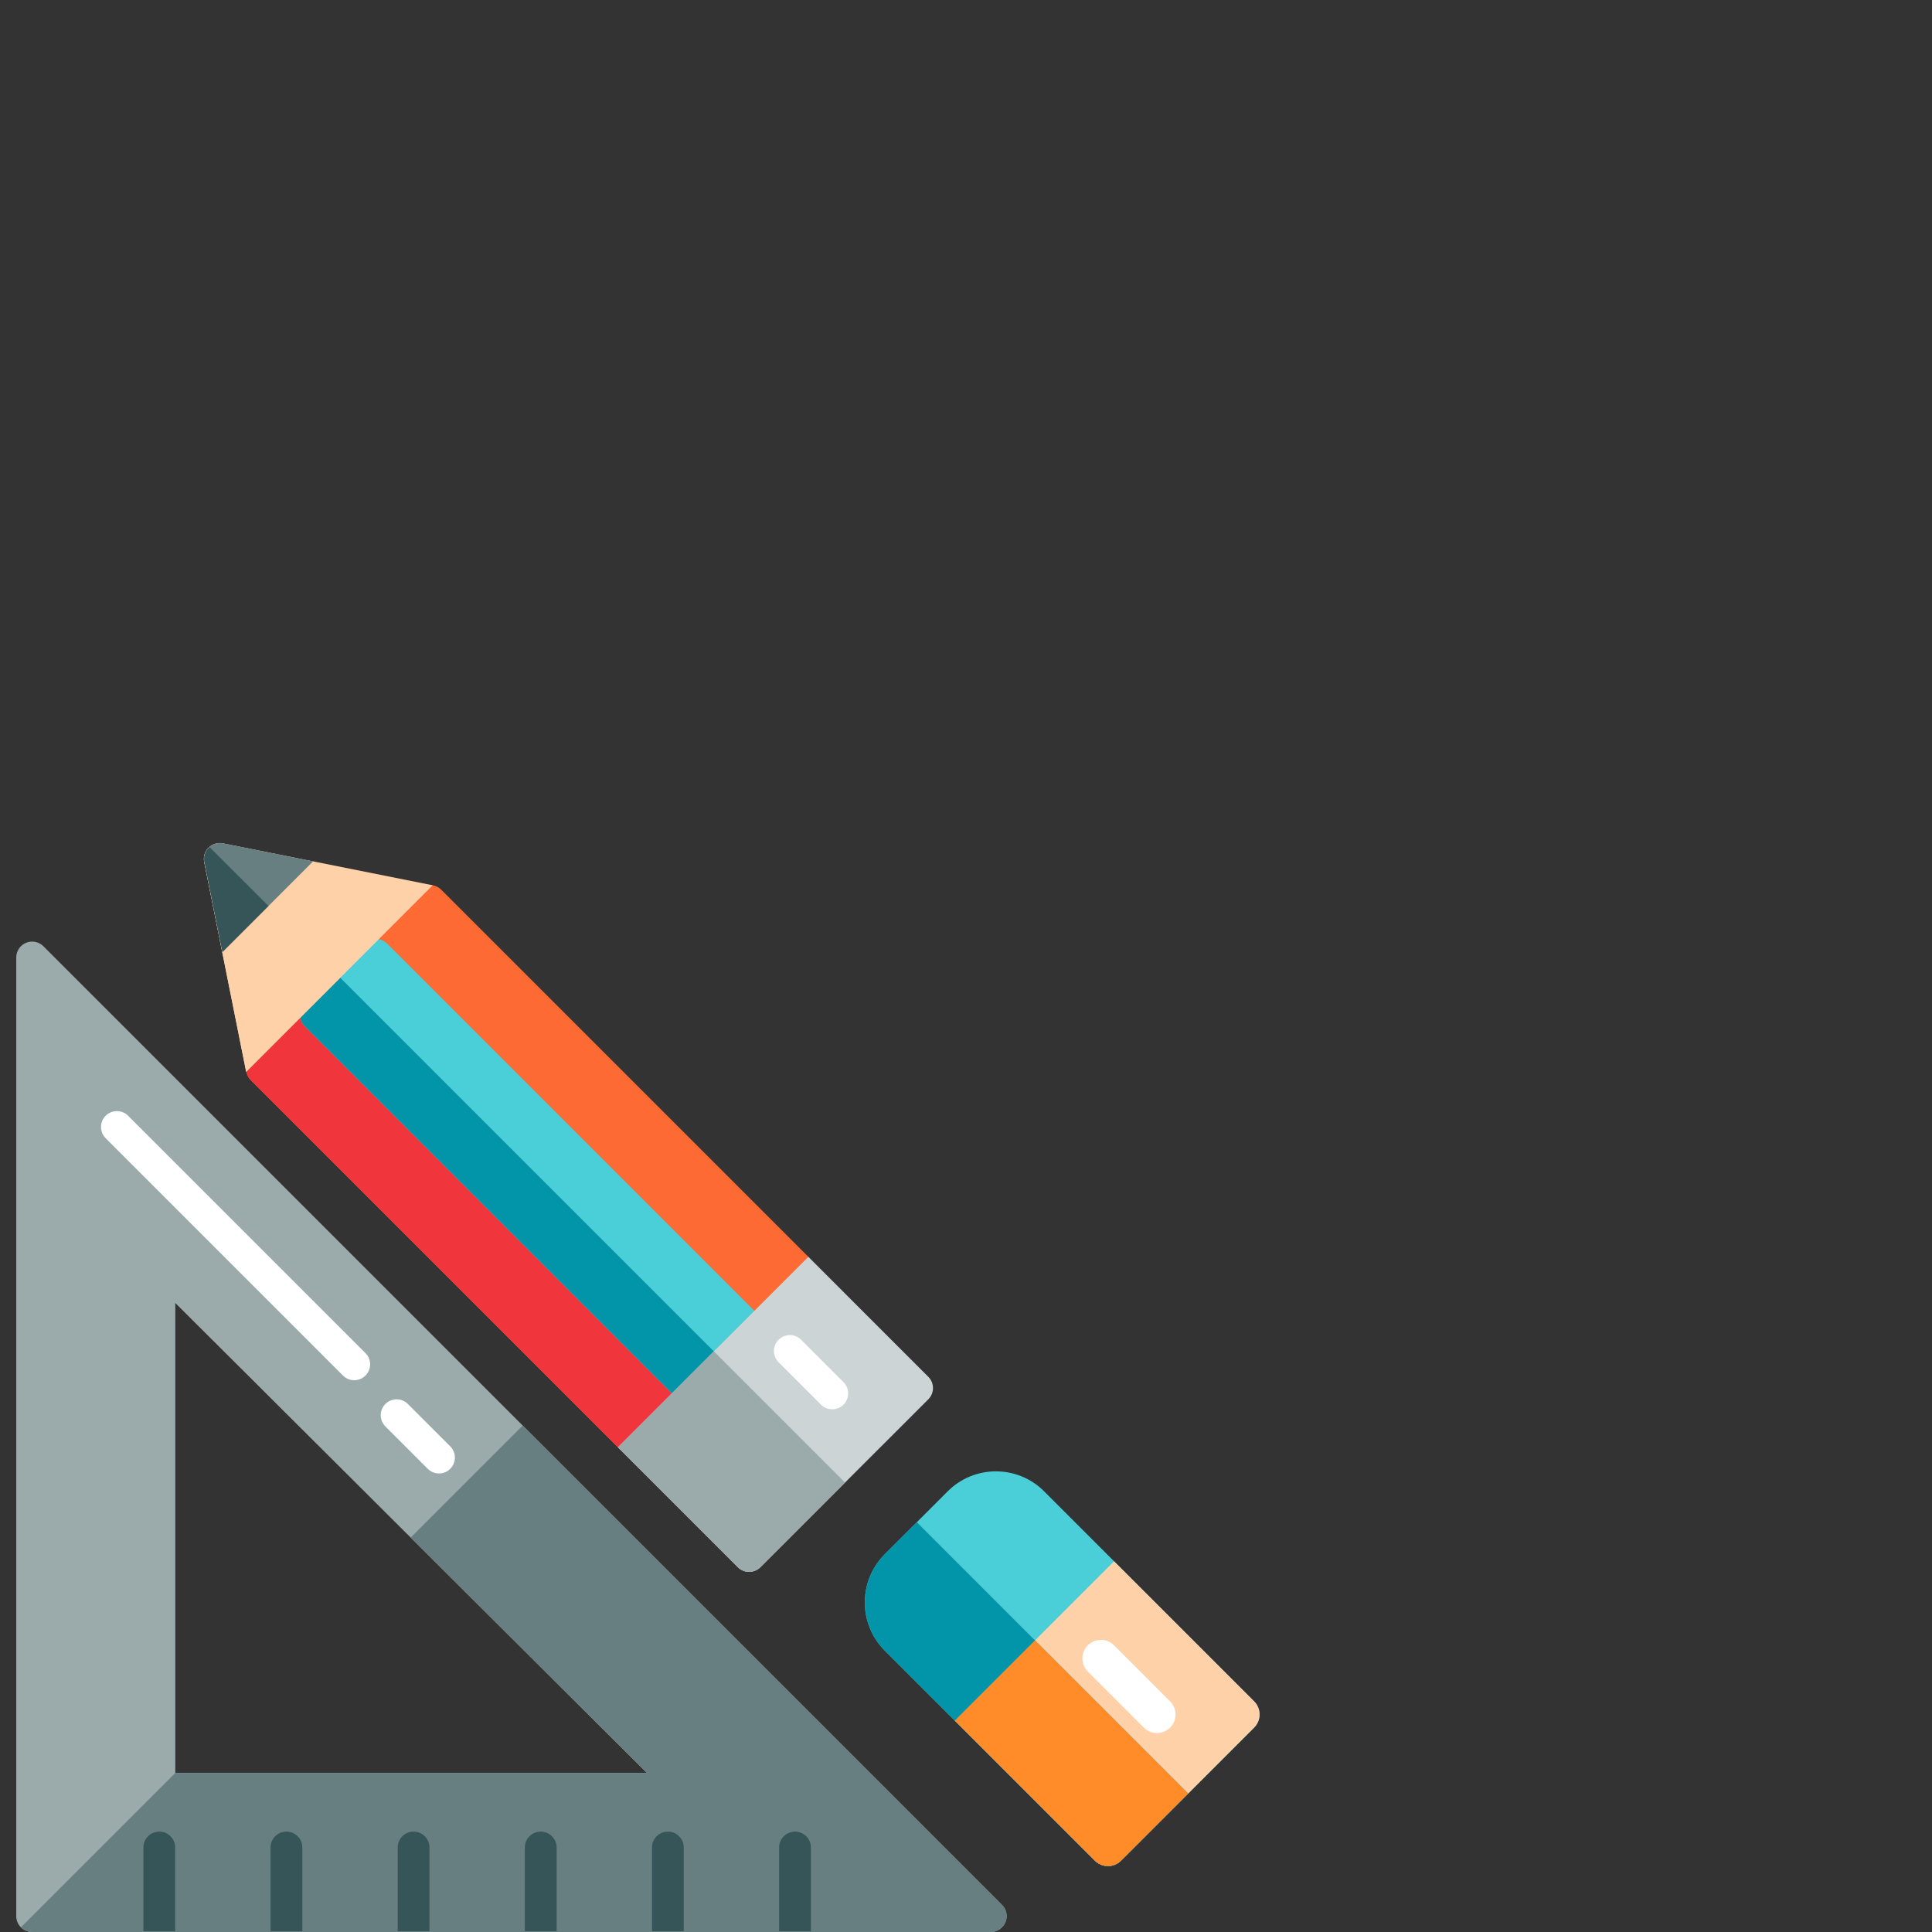 <?xml version="1.0" encoding="UTF-8" standalone="no"?>
<!-- Generator: Adobe Illustrator 19.0.0, SVG Export Plug-In . SVG Version: 6.00 Build 0)  -->

<svg
   xmlns:dc="http://purl.org/dc/elements/1.1/"
   xmlns:cc="http://creativecommons.org/ns#"
   xmlns:rdf="http://www.w3.org/1999/02/22-rdf-syntax-ns#"
   xmlns:svg="http://www.w3.org/2000/svg"
   xmlns="http://www.w3.org/2000/svg"
   xmlns:sodipodi="http://sodipodi.sourceforge.net/DTD/sodipodi-0.dtd"
   xmlns:inkscape="http://www.inkscape.org/namespaces/inkscape"
   version="1.1"
   id="Layer_1"
   x="0px"
   y="0px"
   viewBox="0 0 512.001 512.001"
   style="enable-background:new 0 0 512.001 512.001;"
   xml:space="preserve"
   sodipodi:docname="bed.svg"
   inkscape:version="0.92.4 (5da689c313, 2019-01-14)"><rect x="0" y="0" width="512.001" height="512.001" fill="#333333" stroke="none"/><defs
   id="defs1031" /><sodipodi:namedview
   pagecolor="#ffffff"
   bordercolor="#666666"
   borderopacity="1"
   objecttolerance="10"
   gridtolerance="10"
   guidetolerance="10"
   inkscape:pageopacity="0"
   inkscape:pageshadow="2"
   inkscape:window-width="1366"
   inkscape:window-height="745"
   id="namedview1029"
   showgrid="false"
   inkscape:zoom="0.46093662"
   inkscape:cx="256.00049"
   inkscape:cy="256.00049"
   inkscape:window-x="-8"
   inkscape:window-y="-8"
   inkscape:window-maximized="1"
   inkscape:current-layer="Layer_1" />













<path
   inkscape:connector-curvature="0"
   style="fill:#9baaab;stroke-width:0.521"
   d="M 265.542,504.805 11.5,250.763 C 10.295,249.558 8.48,249.197 6.906,249.85 5.331,250.502 4.304,252.04 4.304,253.744 v 254.042 c 0,2.329 1.887,4.215 4.215,4.215 H 262.561 c 1.705,0 3.242,-1.027 3.894,-2.602 0.653,-1.575 0.292,-3.388 -0.914,-4.594 z M 46.457,469.848 V 345.309 L 171.426,469.848 Z"
   id="path940" /><path
   inkscape:connector-curvature="0"
   style="fill:#687f82;stroke-width:0.521"
   d="m 138.522,377.784 -29.687,29.687 62.592,62.377 H 46.457 L 5.539,510.766 c 0.763,0.763 1.817,1.235 2.98,1.235 H 262.561 c 1.705,0 3.242,-1.027 3.894,-2.602 0.653,-1.576 0.291,-3.388 -0.914,-4.594 z"
   id="path942" /><g
   id="g956"
   transform="matrix(0.521,0,0,0.521,2.06,245.04)">
	<path
   inkscape:connector-curvature="0"
   style="fill:#365558"
   d="m 77.066,461.338 c -4.465,0 -8.084,3.619 -8.084,8.084 V 512 H 85.15 v -42.578 c 0,-4.464 -3.619,-8.084 -8.084,-8.084 z"
   id="path944" />
	<path
   inkscape:connector-curvature="0"
   style="fill:#365558"
   d="m 141.741,461.338 c -4.465,0 -8.084,3.619 -8.084,8.084 V 512 h 16.169 v -42.578 c 0,-4.464 -3.62,-8.084 -8.085,-8.084 z"
   id="path946" />
	<path
   inkscape:connector-curvature="0"
   style="fill:#365558"
   d="m 206.417,461.338 c -4.465,0 -8.084,3.619 -8.084,8.084 V 512 h 16.169 v -42.578 c 0,-4.464 -3.62,-8.084 -8.085,-8.084 z"
   id="path948" />
	<path
   inkscape:connector-curvature="0"
   style="fill:#365558"
   d="m 271.093,461.338 c -4.465,0 -8.084,3.619 -8.084,8.084 V 512 h 16.169 v -42.578 c -10e-4,-4.464 -3.621,-8.084 -8.085,-8.084 z"
   id="path950" />
	<path
   inkscape:connector-curvature="0"
   style="fill:#365558"
   d="m 335.768,461.338 c -4.465,0 -8.084,3.619 -8.084,8.084 V 512 h 16.169 v -42.578 c 0,-4.464 -3.62,-8.084 -8.085,-8.084 z"
   id="path952" />
	<path
   inkscape:connector-curvature="0"
   style="fill:#365558"
   d="m 400.444,461.338 c -4.465,0 -8.084,3.619 -8.084,8.084 V 512 h 16.169 v -42.578 c -10e-4,-4.464 -3.62,-8.084 -8.085,-8.084 z"
   id="path954" />
</g><g
   id="g962"
   transform="matrix(0.521,0,0,0.521,2.06,245.04)">
	<path
   inkscape:connector-curvature="0"
   style="fill:#ffffff"
   d="m 176.234,231.74 c -2.069,0 -4.138,-0.789 -5.716,-2.367 L 49.79,108.645 c -3.157,-3.158 -3.157,-8.276 0,-11.434 3.157,-3.156 8.276,-3.156 11.432,0 L 181.95,217.939 c 3.157,3.158 3.157,8.276 0,11.434 -1.578,1.577 -3.646,2.367 -5.716,2.367 z"
   id="path958" />
	<path
   inkscape:connector-curvature="0"
   style="fill:#ffffff"
   d="m 219.351,279.168 c -2.069,0 -4.138,-0.789 -5.716,-2.367 l -21.559,-21.559 c -3.157,-3.158 -3.157,-8.276 0,-11.434 3.157,-3.156 8.276,-3.156 11.432,0 l 21.559,21.559 c 3.157,3.158 3.157,8.276 0,11.434 -1.578,1.578 -3.646,2.367 -5.716,2.367 z"
   id="path960" />
</g><g
   id="g1687"
   transform="translate(-19.525,-23.864)"><path
     id="path964"
     d="m 233.748,356.939 -97.296,-97.296 c -0.79,-0.79 -1.862,-1.234 -2.98,-1.234 -1.118,0 -2.19,0.444 -2.98,1.234 l -44.511,44.511 c -0.791,0.791 -1.235,1.862 -1.235,2.981 0,1.118 0.444,2.19 1.235,2.981 l 97.296,97.296 c 0.823,0.823 1.902,1.234 2.98,1.234 1.078,0 2.158,-0.411 2.98,-1.234 l 44.511,-44.51 c 0.791,-0.791 1.235,-1.862 1.235,-2.981 0,-1.118 -0.444,-2.19 -1.235,-2.981 z"
     style="fill:#fd6a33;stroke-width:0.521"
     inkscape:connector-curvature="0" /><path
     id="path966"
     d="m 108.425,281.708 -22.446,22.446 c -0.791,0.791 -1.235,1.862 -1.235,2.981 0,1.118 0.444,2.19 1.235,2.981 l 97.296,97.296 c 0.823,0.823 1.902,1.234 2.98,1.234 1.079,0 2.158,-0.411 2.98,-1.234 l 22.446,-22.446 z"
     style="fill:#f0353d;stroke-width:0.521"
     inkscape:connector-curvature="0" /><path
     id="path968"
     d="m 219.441,371.246 -97.296,-97.296 c -1.646,-1.646 -4.315,-1.646 -5.961,0 l -15.897,15.897 c -0.791,0.791 -1.235,1.862 -1.235,2.981 0,1.118 0.444,2.19 1.235,2.981 l 97.296,97.296 c 0.823,0.823 1.902,1.234 2.98,1.234 1.079,0 2.158,-0.411 2.98,-1.234 l 15.897,-15.897 c 0.791,-0.791 1.235,-1.862 1.235,-2.981 5.2e-4,-1.118 -0.444,-2.19 -1.235,-2.981 z"
     style="fill:#4acfd9;stroke-width:0.521"
     inkscape:connector-curvature="0" /><path
     id="path970"
     d="m 108.425,281.708 -8.138,8.138 c -0.791,0.791 -1.235,1.862 -1.235,2.981 0,1.118 0.444,2.19 1.235,2.981 l 97.296,97.296 c 0.823,0.823 1.902,1.234 2.98,1.234 1.079,0 2.158,-0.411 2.98,-1.234 l 8.138,-8.138 z"
     style="fill:#0295aa;stroke-width:0.521"
     inkscape:connector-curvature="0" /><g
     transform="matrix(0.521,0,0,0.521,2.06,245.04)"
     id="g976">
	<path
   id="path972"
   d="m 139.607,6.665 c -1.911,1.911 -2.741,4.651 -2.211,7.302 l 21.342,106.709 94.88,-94.88 L 146.909,4.454 c -2.651,-0.531 -5.391,0.299 -7.302,2.211 z"
   style="fill:#ffd1a9"
   inkscape:connector-curvature="0" />
	<path
   id="path974"
   d="m 139.994,6.324 c -0.129,0.113 -0.264,0.219 -0.387,0.342 -1.911,1.911 -2.741,4.651 -2.211,7.302 l 21.342,106.709 47.805,-47.805 z"
   style="fill:#ffd1a9"
   inkscape:connector-curvature="0" />
</g><path
     id="path978"
     d="m 74.852,248.515 c -0.996,0.996 -1.429,2.425 -1.153,3.807 l 4.769,23.846 24.036,-24.037 -23.845,-4.769 c -1.382,-0.277 -2.811,0.156 -3.807,1.153 z"
     style="fill:#687f82;stroke-width:0.521"
     inkscape:connector-curvature="0" /><path
     id="path980"
     d="m 75.054,248.337 c -0.067,0.059 -0.138,0.114 -0.202,0.178 -0.996,0.996 -1.429,2.425 -1.153,3.807 l 4.769,23.846 12.208,-12.209 z"
     style="fill:#365558;stroke-width:0.521"
     inkscape:connector-curvature="0" /><path
     id="path982"
     d="m 233.748,356.939 -50.473,50.473 31.794,31.793 c 0.823,0.823 1.902,1.234 2.98,1.234 1.078,0 2.158,-0.411 2.98,-1.234 l 44.511,-44.51 c 0.791,-0.791 1.235,-1.863 1.235,-2.981 0,-1.118 -0.444,-2.19 -1.235,-2.981 z"
     style="fill:#cdd4d5;stroke-width:0.521"
     inkscape:connector-curvature="0" /><path
     id="path984"
     d="m 208.702,381.985 -25.426,25.426 31.794,31.793 c 0.823,0.823 1.902,1.234 2.98,1.234 1.078,0 2.158,-0.411 2.98,-1.234 l 22.446,-22.446 z"
     style="fill:#9baaab;stroke-width:0.521"
     inkscape:connector-curvature="0" /><path
     id="path986"
     d="m 240.08,397.345 c -1.079,0 -2.158,-0.411 -2.98,-1.234 l -11.241,-11.241 c -1.646,-1.647 -1.646,-4.315 0,-5.962 1.646,-1.646 4.315,-1.646 5.961,0 l 11.241,11.241 c 1.646,1.647 1.646,4.315 0,5.962 -0.823,0.823 -1.901,1.234 -2.98,1.234 z"
     style="fill:#ffffff;stroke-width:0.521"
     inkscape:connector-curvature="0" /></g>




<g
   id="g1649"
   transform="translate(-0.508,-13.356)"><path
     inkscape:connector-curvature="0"
     id="path988"
     d="m 332.867,464.229 -55.672,-55.673 c -7.035,-7.034 -18.481,-7.033 -25.517,0 l -16.702,16.702 c -7.035,7.036 -7.035,18.482 0,25.517 l 55.672,55.673 c 0.923,0.923 2.174,1.441 3.479,1.441 1.305,0 2.557,-0.519 3.479,-1.441 l 35.259,-35.259 c 1.925,-1.923 1.925,-5.038 0.002,-6.96 z"
     style="fill:#4acfd9;stroke-width:0.609" /><path
     inkscape:connector-curvature="0"
     id="path990"
     d="m 294.129,507.89 c 1.305,0 2.557,-0.519 3.479,-1.441 l 35.259,-35.259 c 1.922,-1.922 1.922,-5.037 0,-6.96 l -37.114,-37.114 -42.218,42.218 37.114,37.115 c 0.923,0.922 2.175,1.441 3.48,1.441 z"
     style="fill:#ffd1a9;stroke-width:0.609" /><path
     inkscape:connector-curvature="0"
     id="path992"
     d="m 243.476,416.76 -8.498,8.498 c -7.035,7.036 -7.035,18.482 0,25.517 l 55.672,55.673 c 0.923,0.923 2.174,1.441 3.479,1.441 1.305,0 2.557,-0.519 3.479,-1.441 l 17.778,-17.778 z"
     style="fill:#0295aa;stroke-width:0.609" /><path
     inkscape:connector-curvature="0"
     id="path994"
     d="m 274.791,448.076 -21.257,21.257 37.114,37.115 c 0.923,0.923 2.174,1.441 3.479,1.441 1.305,0 2.557,-0.519 3.479,-1.441 l 17.778,-17.778 z"
     style="fill:#ff8c29;stroke-width:0.609" /><path
     inkscape:connector-curvature="0"
     id="path996"
     d="m 307.119,472.63 c -1.259,0 -2.519,-0.48 -3.479,-1.441 l -14.846,-14.846 c -1.922,-1.922 -1.922,-5.037 0,-6.96 1.922,-1.921 5.037,-1.921 6.958,0 l 14.846,14.846 c 1.922,1.922 1.922,5.037 0,6.96 -0.96,0.96 -2.22,1.441 -3.479,1.441 z"
     style="fill:#ffffff;stroke-width:0.609" /></g>
<g
   id="g998">
</g>
<g
   id="g1000">
</g>
<g
   id="g1002">
</g>
<g
   id="g1004">
</g>
<g
   id="g1006">
</g>
<g
   id="g1008">
</g>
<g
   id="g1010">
</g>
<g
   id="g1012">
</g>
<g
   id="g1014">
</g>
<g
   id="g1016">
</g>
<g
   id="g1018">
</g>
<g
   id="g1020">
</g>
<g
   id="g1022">
</g>
<g
   id="g1024">
</g>
<g
   id="g1026">
</g>
</svg>